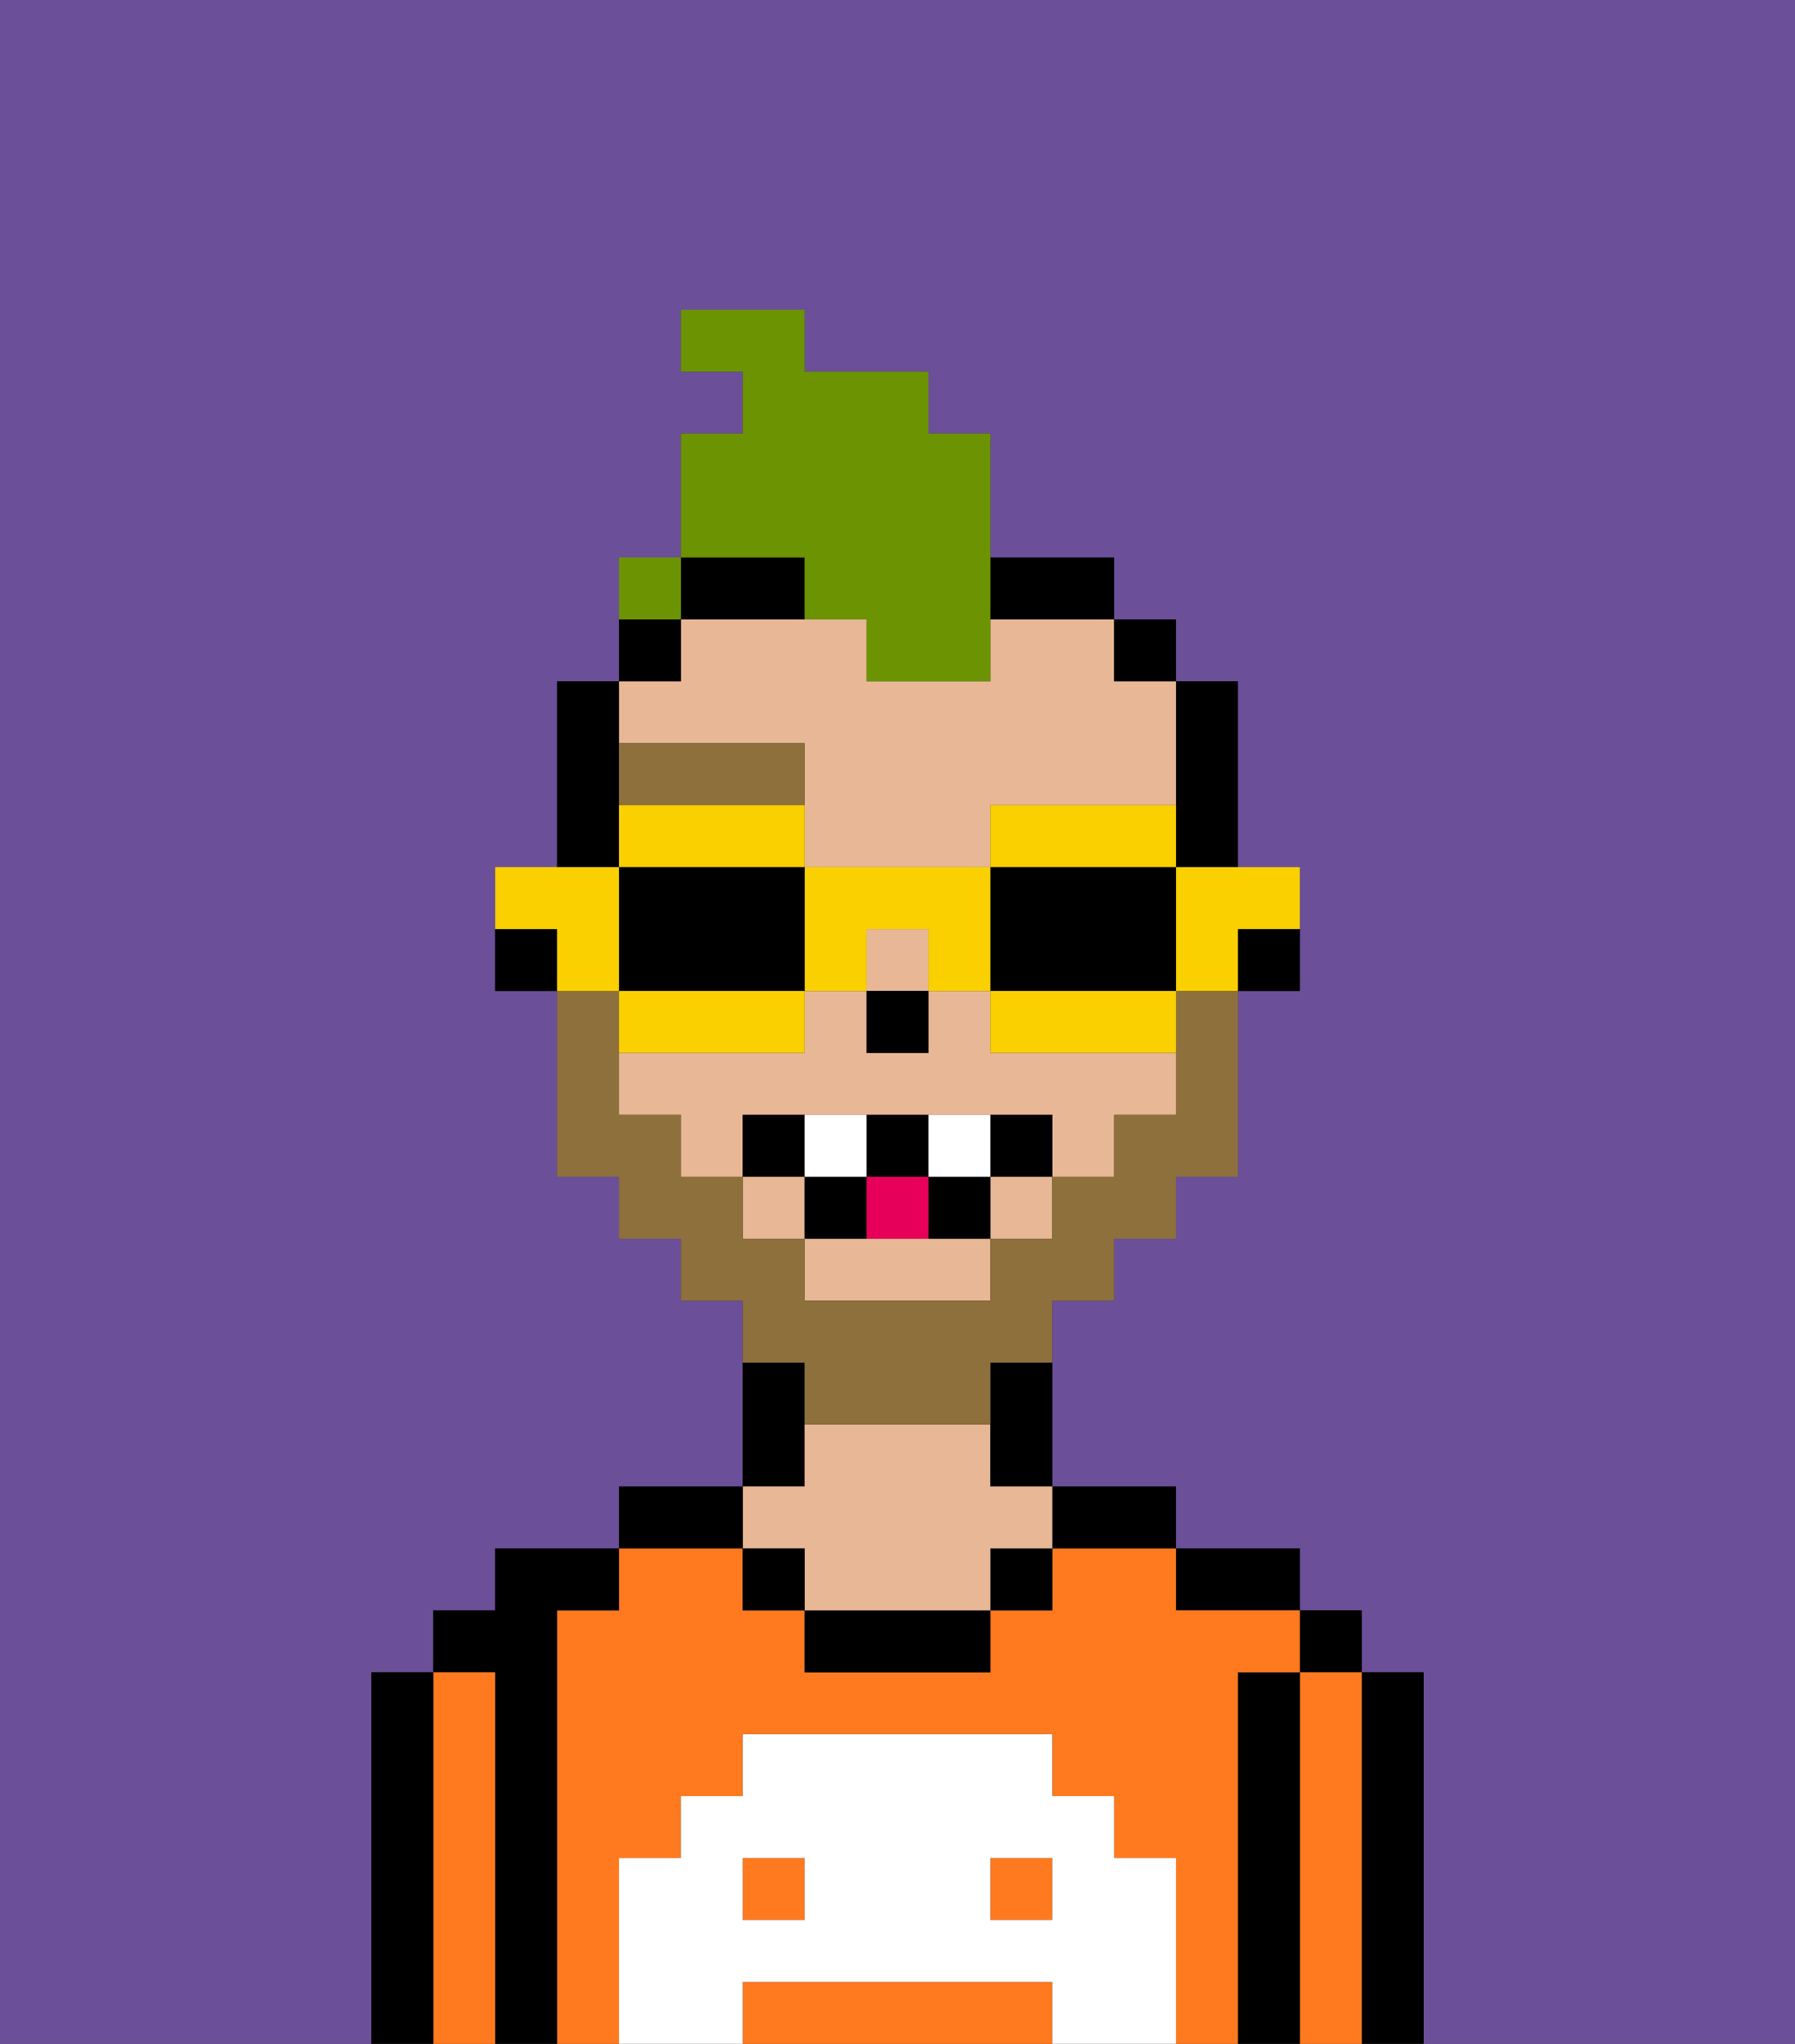 <svg xmlns="http://www.w3.org/2000/svg" viewBox="0 0 29 33"><rect x="0" y="0" width="29" height="33" fill="#333333" stroke="none"/><defs><style>polygon,rect,path{shape-rendering:crispedges;}.ha58-1{fill:#6b4f99;}.ha58-2{fill:#000000;}.ha58-3{fill:#ff791f;}.ha58-4{fill:#e8b795;}.ha58-5{fill:#ffffff;}.ha58-6{fill:#8e703c;}.ha58-7{fill:#8e703c;}.ha58-8{fill:#ffffff;}.ha58-9{fill:#e70059;}.ha58-10{fill:#6c9302;}.ha58-11{fill:#fad000;}</style></defs><path class="ha58-1" d="M0,33H6V27H7V26H8V25h2V24h2V21H11V20H10V19H9V16H8V14H9V11h1V10h1V7h1V6H11V5h2V6h2V7h1V9h2v1h1v1h1v3h1v2H20v3H19v1H18v1H17v3h2v1h2v1h1v1h1v6h6V0H0Z"/><path class="ha58-2" d="M23,27H22v6h1V27Z"/><rect class="ha58-2" x="21" y="26" width="1" height="1"/><path class="ha58-3" d="M22,27H21v6h1V27Z"/><path class="ha58-2" d="M21,27H20v6h1V27Z"/><path class="ha58-2" d="M20,26h1V25H19v1Z"/><rect class="ha58-3" x="12" y="30" width="1" height="1"/><path class="ha58-3" d="M16,32H12v1h5V32Z"/><path class="ha58-3" d="M20,27h1V26H19V25H17v1H16v1H13V26H12V25H10v1H9v7h1V30h1V29h1V28h5v1h1v1h1v3h1V27Z"/><rect class="ha58-3" x="16" y="30" width="1" height="1"/><path class="ha58-2" d="M18,25h1V24H17v1Z"/><rect class="ha58-2" x="16" y="25" width="1" height="1"/><path class="ha58-2" d="M13,26v1h3V26H13Z"/><path class="ha58-2" d="M13,23V22H12v2h1Z"/><path class="ha58-4" d="M13,25v1h3V25h1V24H16V23H13v1H12v1Z"/><rect class="ha58-2" x="12" y="25" width="1" height="1"/><path class="ha58-2" d="M12,24H10v1h2Z"/><path class="ha58-2" d="M9,26h1V25H8v1H7v1H8v6H9V26Z"/><path class="ha58-3" d="M8,27H7v6H8V27Z"/><path class="ha58-2" d="M7,27H6v6H7V27Z"/><path class="ha58-5" d="M19,30H18V29H17V28H12v1H11v1H10v3h2V32h5v1h2V30Zm-6,1H12V30h1Zm4,0H16V30h1Z"/><path class="ha58-2" d="M20,16h1V15H20Z"/><path class="ha58-2" d="M19,14h1V11H19v3Z"/><rect class="ha58-4" x="14" y="15" width="1" height="1"/><path class="ha58-4" d="M16,17V16H15v1H14V16H13v1H10v1h1v1h1V18h5v1h1V18h1V17H16Z"/><path class="ha58-4" d="M13,12v2h3V13h3V11H18V10H16v1H14V10H11v1H10v1Z"/><rect class="ha58-4" x="12" y="19" width="1" height="1"/><path class="ha58-4" d="M14,20H13v1h3V20H14Z"/><rect class="ha58-4" x="16" y="19" width="1" height="1"/><rect class="ha58-2" x="18" y="10" width="1" height="1"/><path class="ha58-2" d="M16,23v1h1V22H16Z"/><path class="ha58-2" d="M13,9H11v1h2Z"/><path class="ha58-2" d="M17,10h1V9H16v1Z"/><rect class="ha58-2" x="10" y="10" width="1" height="1"/><path class="ha58-2" d="M10,13V11H9v3h1Z"/><path class="ha58-2" d="M8,15v1H9V15Z"/><rect class="ha58-2" x="14" y="16" width="1" height="1"/><path class="ha58-6" d="M13,13V12H10v1h3Z"/><path class="ha58-7" d="M13,23h3V22h1V21h1V20h1V19h1V16H19v2H18v1H17v1H16v1H13V20H12V19H11V18H10V16H9v3h1v1h1v1h1v1h1Z"/><path class="ha58-2" d="M13,18H12v1h1Z"/><path class="ha58-2" d="M16,18v1h1V18Z"/><path class="ha58-2" d="M15,19v1h1V19Z"/><path class="ha58-2" d="M15,19V18H14v1Z"/><rect class="ha58-2" x="13" y="19" width="1" height="1"/><path class="ha58-8" d="M14,19V18H13v1Z"/><path class="ha58-8" d="M16,19V18H15v1Z"/><path class="ha58-9" d="M14,20h1V19H14Z"/><path class="ha58-10" d="M13,10h1v1h2V7H15V6H13V5H11V6h1V7H11V9h2Z"/><path class="ha58-11" d="M19,15v1h1V15h1V14H19Z"/><path class="ha58-11" d="M19,14V13H16v1h3Z"/><path class="ha58-2" d="M19,14H16v2h3V14Z"/><path class="ha58-11" d="M16,16v1h3V16H16Z"/><path class="ha58-11" d="M14,16V15h1v1h1V14H13v2Z"/><path class="ha58-11" d="M13,14V13H10v1h3Z"/><path class="ha58-2" d="M13,16V14H10v2h3Z"/><path class="ha58-11" d="M13,17V16H10v1h3Z"/><path class="ha58-11" d="M10,15V14H8v1H9v1h1Z"/><rect class="ha58-10" x="10" y="9" width="1" height="1"></rect></svg>